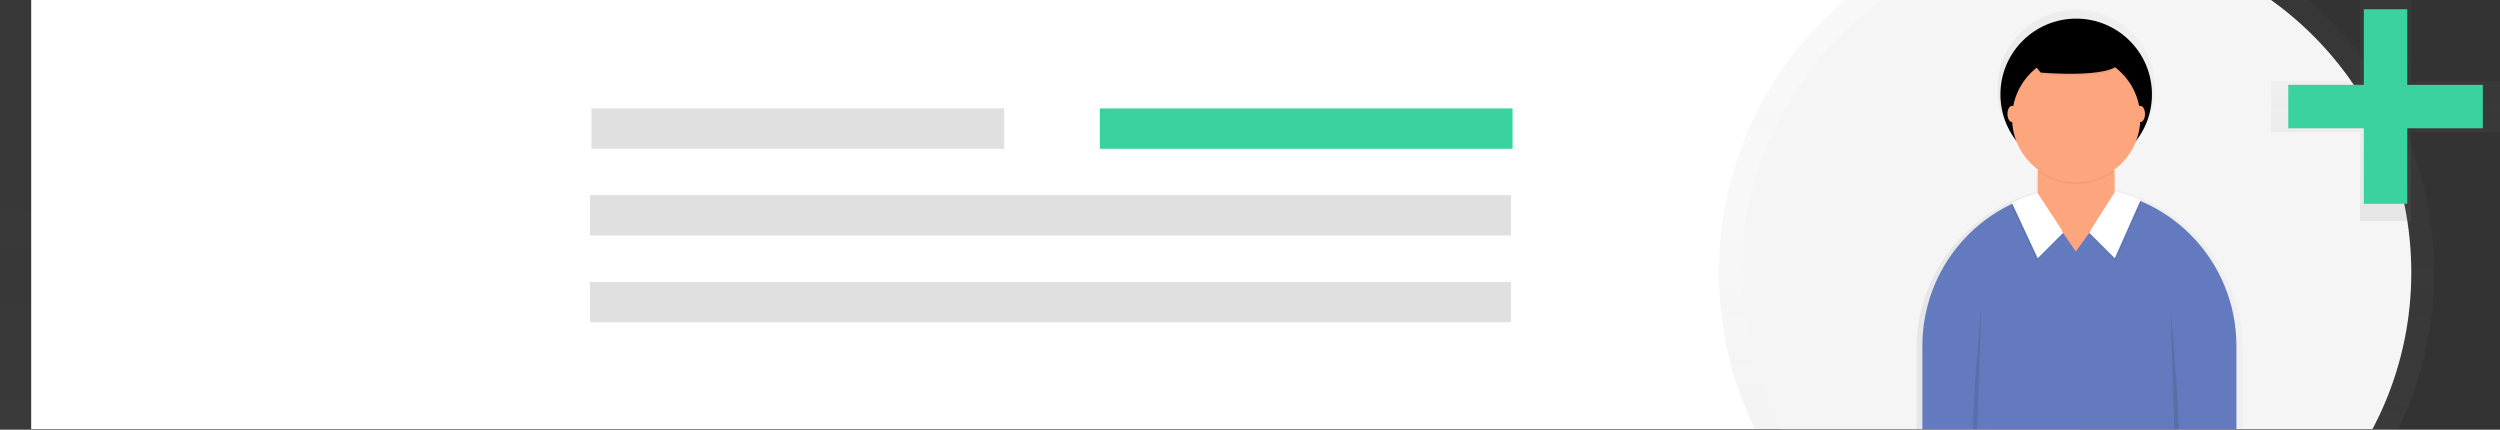 <?xml version="1.0" encoding="UTF-8" standalone="no"?><svg width='1920' height='330' viewBox='0 0 1920 330' fill='none' xmlns='http://www.w3.org/2000/svg'>
<rect x="0" y="0" width="1920" height="330" fill="#333333" stroke="none"/>
<g clip-path='url(#clip0_6_93)'>
<g clip-path='url(#clip1_6_93)'>
<g opacity='0.5'>
<path d='M0 -395.071V-338.575V724.661H1614.71V-338.575V-395.071H0Z' fill='url(#paint0_linear_6_93)'/>
</g>
<path d='M1597.59 -325.39H23.952V704.752H1597.59V-325.39Z' fill='white'/>
<path d='M771.173 83.248H454.213V114.254H771.173V83.248Z' fill='#E0E0E0'/>
<path d='M844.678 114.275L1161.64 114.275V83.269L844.678 83.269V114.275Z' fill='#3AD29F'/>
<path d='M1160.47 149.853H453.048V180.859H1160.47V149.853Z' fill='#E0E0E0'/>
<path d='M1160.47 216.479H453.048V247.485H1160.47V216.479Z' fill='#E0E0E0'/>
<g opacity='0.5'>
<path d='M1594.78 483.953C1746.48 483.953 1869.46 360.974 1869.46 209.271C1869.46 57.569 1746.48 -65.41 1594.78 -65.41C1443.08 -65.41 1320.1 57.569 1320.1 209.271C1320.1 360.974 1443.08 483.953 1594.78 483.953Z' fill='url(#paint1_linear_6_93)'/>
</g>
<path d='M1594.78 466.373C1736.77 466.373 1851.88 351.265 1851.88 209.272C1851.88 67.278 1736.77 -47.83 1594.78 -47.83C1452.78 -47.83 1337.68 67.278 1337.68 209.272C1337.68 351.265 1452.78 466.373 1594.78 466.373Z' fill='#F5F5F5'/>
<g opacity='0.5'>
<path d='M1630.62 147.589L1625.67 145.831L1625.41 146.271H1625.12V132.866C1625.13 131.247 1625 129.631 1624.75 128.032C1632.73 122.158 1638.84 114.098 1642.33 104.827C1649.23 95.882 1653.48 85.184 1654.61 73.945C1655.74 62.706 1653.69 51.376 1648.71 41.239C1643.72 31.102 1636 22.565 1626.41 16.595C1616.82 10.624 1605.75 7.459 1594.46 7.459C1583.16 7.459 1572.09 10.624 1562.51 16.595C1552.92 22.565 1545.19 31.102 1540.21 41.239C1535.23 51.376 1533.18 62.706 1534.31 73.945C1535.44 85.184 1539.69 95.882 1546.59 104.827C1550.08 114.098 1556.19 122.158 1564.17 128.032C1563.92 129.631 1563.79 131.247 1563.79 132.866V147.545C1537.34 154.834 1514.01 170.607 1497.39 192.442C1480.77 214.277 1471.79 240.965 1471.81 268.405V378.278H1722.32V268.405C1722.35 241.01 1713.4 214.36 1696.83 192.539C1680.27 170.718 1657.01 154.928 1630.62 147.589Z' fill='url(#paint2_linear_6_93)'/>
</g>
<path d='M1596.97 144.864C1612.81 144.864 1628.49 147.984 1643.12 154.044C1657.76 160.105 1671.05 168.988 1682.25 180.186C1693.45 191.384 1702.33 204.679 1708.39 219.31C1714.45 233.942 1717.57 249.623 1717.57 265.46V371.29H1476.38V265.46C1476.38 233.476 1489.08 202.802 1511.7 180.186C1534.32 157.57 1564.99 144.864 1596.97 144.864Z' fill='#637BBE'/>
<path d='M1624.05 135.042C1624.05 118.731 1610.82 105.508 1594.51 105.508C1578.2 105.508 1564.98 118.731 1564.98 135.042V149.808C1564.98 166.119 1578.2 179.342 1594.51 179.342C1610.82 179.342 1624.05 166.119 1624.05 149.808V135.042Z' fill='#FDA57D'/>
<path opacity='0.05' d='M1544.5 157.939L1564.3 200.394L1583.99 180.705L1564.3 150.556L1544.5 157.939Z' fill='black'/>
<path d='M1545.18 155.874L1564.96 198.328L1584.74 178.551L1564.96 148.402L1555.9 151.171C1555.02 151.44 1554.16 151.763 1553.31 152.138L1545.18 155.874Z' fill='white'/>
<path opacity='0.05' d='M1644.62 155.873L1624.73 200.393L1605.04 180.704L1625.28 148.951L1644.62 155.873Z' fill='black'/>
<path d='M1643.93 153.808L1624.16 198.35L1604.38 178.573L1624.62 146.82L1628.33 147.875C1632.34 149.024 1636.26 150.426 1640.09 152.072L1643.93 153.808Z' fill='white'/>
<path d='M1583.2 177.079L1594.21 193.142L1605.83 177.079H1583.2Z' fill='#FDA57D'/>
<path opacity='0.1' d='M1521.71 235.267C1521.71 235.267 1509.98 351.952 1517.56 359.555Z' fill='black'/>
<path opacity='0.1' d='M1666.7 235.267C1666.7 235.267 1678.43 351.952 1670.85 359.555Z' fill='black'/>
<path opacity='0.05' d='M1594.51 141.326C1604.98 141.355 1615.19 138.028 1623.63 131.833C1622.52 124.896 1618.98 118.582 1613.63 114.023C1608.29 109.464 1601.49 106.959 1594.47 106.958C1587.45 106.969 1580.67 109.479 1575.33 114.037C1570 118.595 1566.46 124.904 1565.35 131.833C1573.81 138.037 1584.03 141.365 1594.51 141.326Z' fill='black'/>
<path d='M1594.51 130.69C1626.65 130.69 1652.7 104.639 1652.7 72.502C1652.7 40.365 1626.65 14.313 1594.51 14.313C1562.38 14.313 1536.33 40.365 1536.33 72.502C1536.33 104.639 1562.38 130.69 1594.51 130.69Z' fill='black'/>
<path d='M1594.51 139.964C1621.7 139.964 1643.74 117.926 1643.74 90.741C1643.74 63.556 1621.7 41.518 1594.51 41.518C1567.33 41.518 1545.29 63.556 1545.29 90.741C1545.29 117.926 1567.33 139.964 1594.51 139.964Z' fill='#FDA57D'/>
<path opacity='0.05' d='M1554.85 41.936L1567.29 57.12C1567.29 57.12 1621.83 61.955 1628.05 49.517C1634.27 37.079 1592.14 28.114 1592.14 28.114L1554.85 41.936Z' fill='black'/>
<path d='M1554.85 40.551L1567.29 55.736C1567.29 55.736 1621.83 60.57 1628.05 48.133C1634.27 35.695 1592.14 26.73 1592.14 26.73L1554.85 40.551Z' fill='black'/>
<path d='M1545.18 93.73C1547.09 93.73 1548.63 90.945 1548.63 87.511C1548.63 84.076 1547.09 81.292 1545.18 81.292C1543.28 81.292 1541.73 84.076 1541.73 87.511C1541.73 90.945 1543.28 93.73 1545.18 93.73Z' fill='#FDA57D'/>
<path d='M1643.91 93.73C1645.82 93.73 1647.36 90.945 1647.36 87.511C1647.36 84.076 1645.82 81.292 1643.91 81.292C1642.01 81.292 1640.46 84.076 1640.46 87.511C1640.46 90.945 1642.01 93.73 1643.91 93.73Z' fill='#FDA57D'/>
<g opacity='0.5'>
<path d='M1920 62.196H1851.73V-6.057H1812.48V62.196H1744.2V101.465H1812.48V169.717H1851.73V101.465H1920V62.196Z' fill='url(#paint3_linear_6_93)'/>
</g>
<path d='M1848.78 7.106H1815.42V156.533H1848.78V7.106Z' fill='#3AD29F'/>
<path d='M1906.82 98.52V65.163L1757.39 65.163V98.52H1906.82Z' fill='#3AD29F'/>
</g>
</g>
<defs>
<linearGradient id='paint0_linear_6_93' x1='807.343' y1='724.661' x2='807.343' y2='-395.071' gradientUnits='userSpaceOnUse'>
<stop stop-color='#808080' stop-opacity='0.25'/>
<stop offset='0.54' stop-color='#808080' stop-opacity='0.12'/>
<stop offset='1' stop-color='#808080' stop-opacity='0.1'/>
</linearGradient>
<linearGradient id='paint1_linear_6_93' x1='1594.78' y1='483.953' x2='1594.78' y2='-65.41' gradientUnits='userSpaceOnUse'>
<stop stop-color='#808080' stop-opacity='0.25'/>
<stop offset='0.54' stop-color='#808080' stop-opacity='0.12'/>
<stop offset='1' stop-color='#808080' stop-opacity='0.1'/>
</linearGradient>
<linearGradient id='paint2_linear_6_93' x1='1471.72' y1='192.813' x2='1722.23' y2='192.813' gradientUnits='userSpaceOnUse'>
<stop stop-color='#808080' stop-opacity='0.25'/>
<stop offset='0.54' stop-color='#808080' stop-opacity='0.12'/>
<stop offset='1' stop-color='#808080' stop-opacity='0.1'/>
</linearGradient>
<linearGradient id='paint3_linear_6_93' x1='1832.1' y1='169.717' x2='1832.1' y2='-6.079' gradientUnits='userSpaceOnUse'>
<stop stop-color='#808080' stop-opacity='0.25'/>
<stop offset='0.54' stop-color='#808080' stop-opacity='0.12'/>
<stop offset='1' stop-color='#808080' stop-opacity='0.1'/>
</linearGradient>
<clipPath id='clip0_6_93'>
<rect width='1920' height='329.59' fill='white'/>
</clipPath>
<clipPath id='clip1_6_93'>
<rect width='1920' height='1119.73' fill='white' transform='translate(0 -395.071)'/>
</clipPath>
</defs>
</svg>
